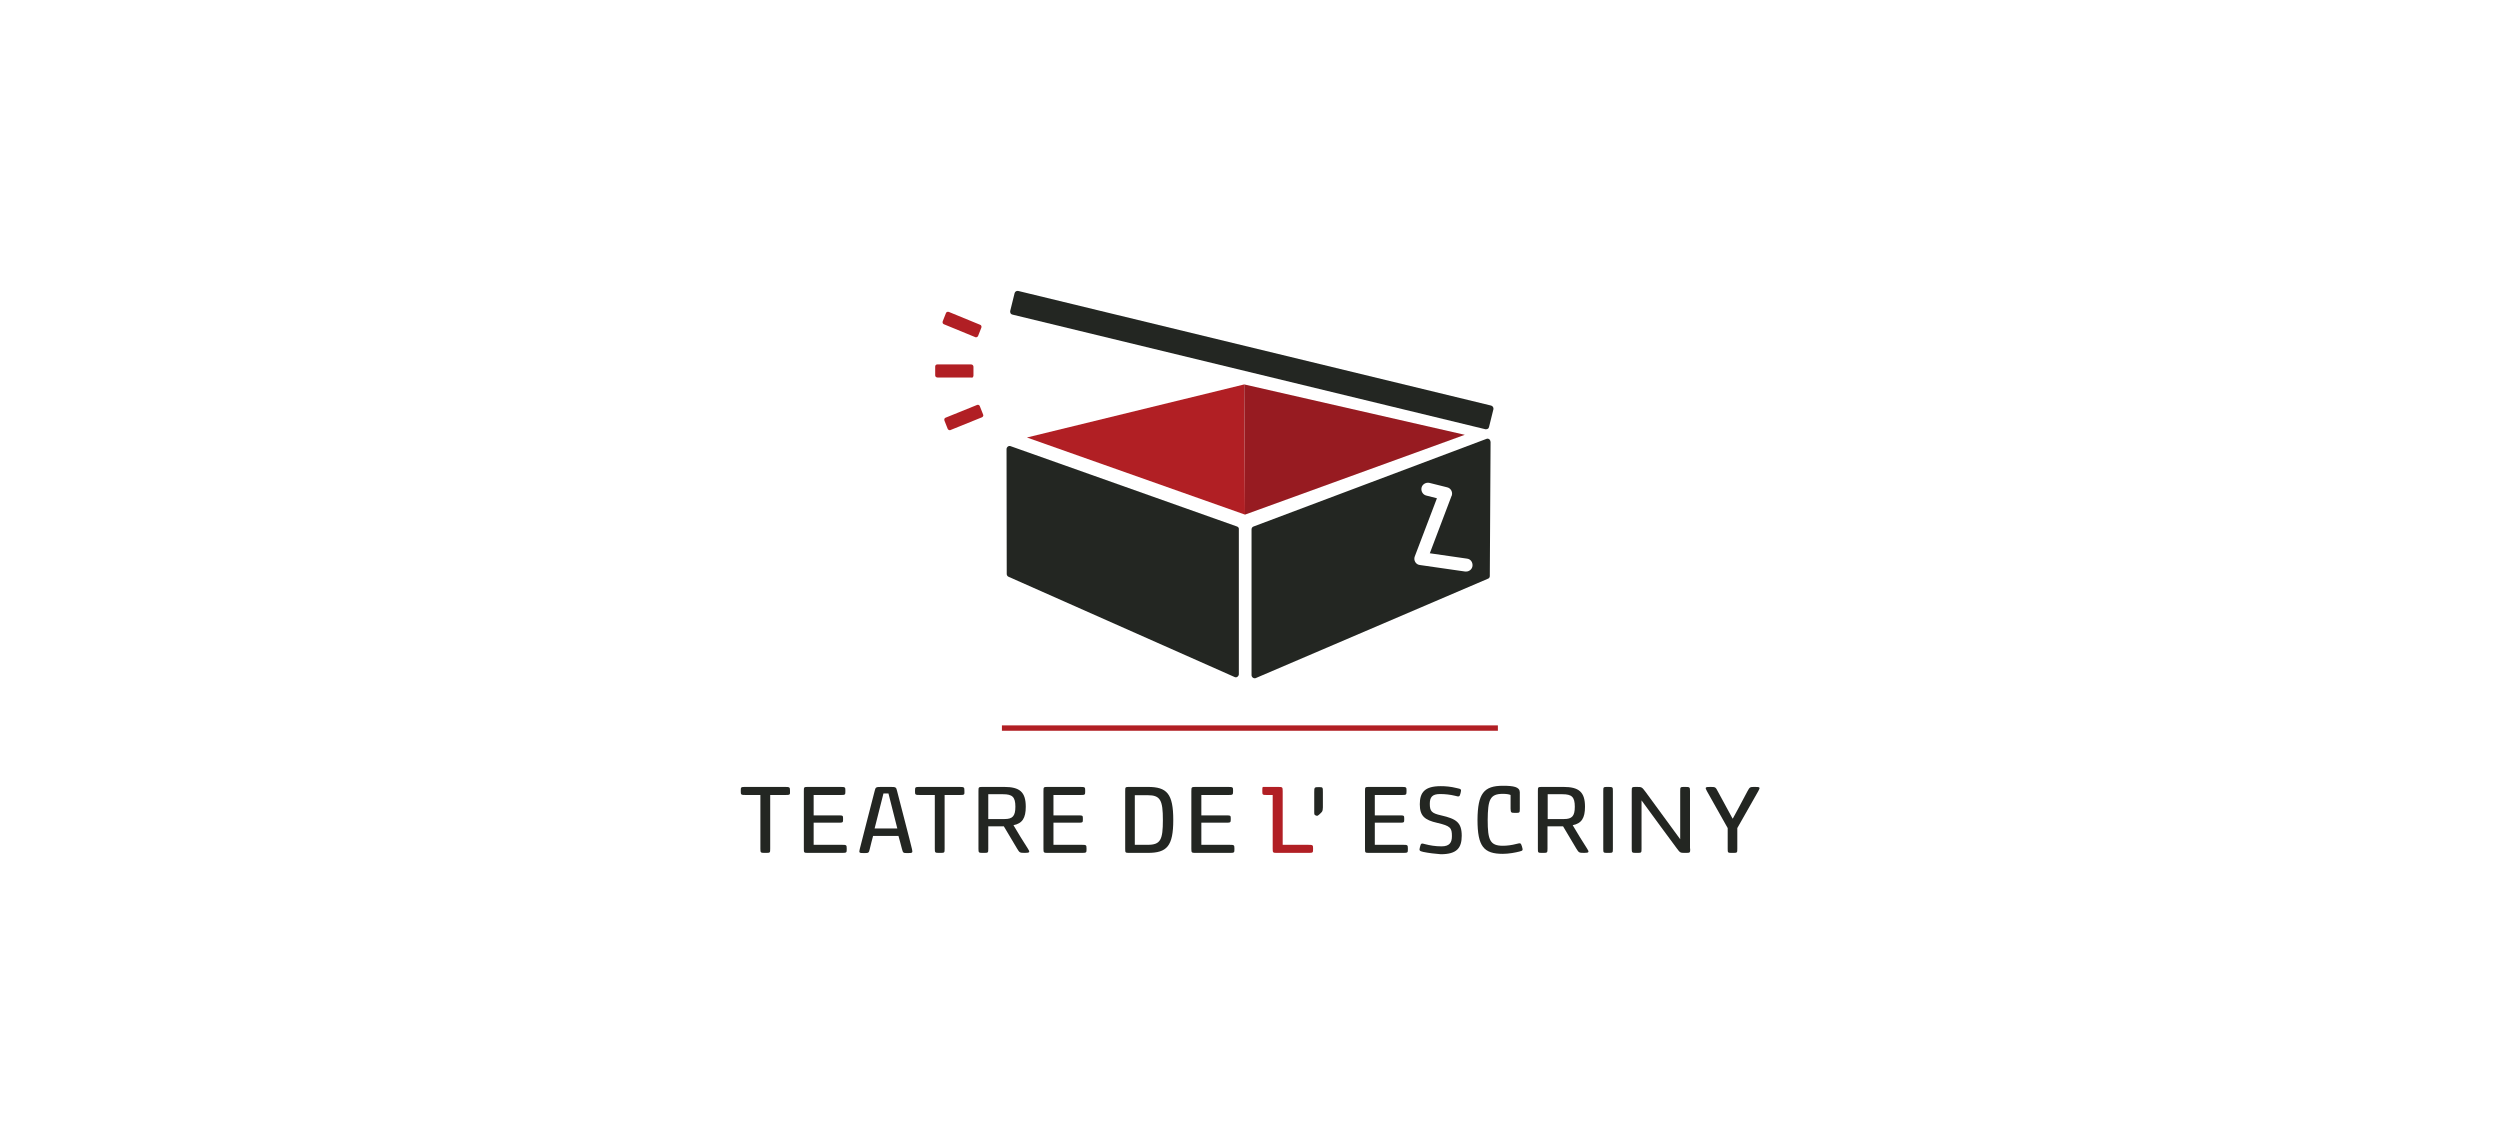 <?xml version="1.0" encoding="utf-8"?>
<!-- Generator: Adobe Illustrator 16.0.0, SVG Export Plug-In . SVG Version: 6.00 Build 0)  -->
<!DOCTYPE svg PUBLIC "-//W3C//DTD SVG 1.1//EN" "http://www.w3.org/Graphics/SVG/1.1/DTD/svg11.dtd">
<svg version="1.1" id="Layer_1" xmlns="http://www.w3.org/2000/svg" xmlns:xlink="http://www.w3.org/1999/xlink" x="0px" y="0px"
	 width="1300px" height="595.3px" viewBox="0 0 1300 595.3" enable-background="new 0 0 1300 595.3" xml:space="preserve">
<g>
	<path fill="#B11F24" d="M505.9,196.1c0.2-0.2,0.3-0.5,0.3-0.8l0-4.6c0-0.6-0.5-1.2-1.2-1.2l0,0l-17.6,0c-0.3,0-0.6,0.1-0.8,0.3
		c-0.2,0.2-0.3,0.5-0.3,0.8l0,4.6c0,0.6,0.5,1.1,1.2,1.1h0l17.6,0C505.4,196.5,505.7,196.4,505.9,196.1z"/>
	<path fill="#B11F24" d="M511.2,215.5l-1.7-4.3c-0.2-0.6-0.9-0.9-1.5-0.6l-16.3,6.6c-0.3,0.1-0.5,0.3-0.6,0.6
		c-0.1,0.3-0.1,0.6,0,0.9l1.7,4.3c0.2,0.4,0.6,0.7,1.1,0.7c0.1,0,0.3,0,0.4-0.1l16.3-6.6c0.3-0.1,0.5-0.3,0.6-0.6
		C511.4,216.1,511.4,215.8,511.2,215.5z"/>
	<path fill="#B11F24" d="M490.8,168.6l16.3,6.7c0.1,0.1,0.3,0.1,0.4,0.1c0.5,0,0.9-0.3,1.1-0.7l1.7-4.3c0.1-0.3,0.1-0.6,0-0.9
		c-0.1-0.3-0.3-0.5-0.6-0.6l-16.3-6.7c-0.6-0.2-1.3,0-1.5,0.6l-1.7,4.3c-0.1,0.3-0.1,0.6,0,0.9C490.3,168.3,490.6,168.5,490.8,168.6
		z"/>
	<path fill="#232622" d="M408,413.4h-7.5v27.9c0,2.2,0,2.2-2.5,2.2c-2.5,0-2.6,0-2.6-2.2v-27.9H388c-2.8,0-2.8-0.1-2.8-2.1
		c0-2.1,0-2.1,2.8-2.1H408c2.7,0,2.8,0.1,2.8,2.1C410.9,413.4,410.8,413.4,408,413.4z"/>
	<path fill="#232622" d="M436.8,409.2c2.8,0,2.8,0.1,2.8,2.1c0,2.1,0,2.1-2.8,2.1h-13.7V424h12.5c2.8,0,2.8,0,2.8,1.9
		c0,1.9,0,1.9-2.8,1.9h-12.5v11.5h14.3c2.8,0,2.9,0,2.9,2.1c0,2.1,0,2.1-2.9,2.1h-16.9c-2.5,0-2.5,0-2.5-2.2v-29.9
		c0-2.2,0-2.2,2.5-2.2H436.8z"/>
	<path fill="#232622" d="M454,434.7c0,0-1.6,6-1.7,6.7c-0.5,2.2-0.6,2.2-3.1,2.2c-2.5,0-2.6-0.1-2.1-2.2c0.6-2.6,7.2-27.9,7.7-30
		c0.5-2.1,0.6-2.2,3.7-2.2c0.3,0,4,0,4.4,0c3,0,3.1,0.1,3.6,2.2c0.5,2.1,7.2,27.6,7.7,30c0.5,2.1,0.3,2.2-2.1,2.2
		c-2.5,0-2.5,0-3.1-2.2c-0.1-0.6-1.8-6.7-1.8-6.7H454z M466.6,430.8l-4.6-18.2h-2.6l-4.6,18.2H466.6z"/>
	<path fill="#232622" d="M498.7,413.4h-7.5v27.9c0,2.2,0,2.2-2.5,2.2c-2.5,0-2.6,0-2.6-2.2v-27.9h-7.5c-2.8,0-2.8-0.1-2.8-2.1
		c0-2.1,0.1-2.1,2.8-2.1h20.1c2.7,0,2.8,0.1,2.8,2.1C501.6,413.4,501.5,413.4,498.7,413.4z"/>
	<path fill="#232622" d="M528.9,441.3c-0.9-1.6-5.4-9-6.9-11.6h-8.1v11.6c0,2.2,0,2.2-2.5,2.2c-2.5,0-2.6,0-2.6-2.2v-29.9
		c0-2.2,0-2.2,2.6-2.2h10.8c8,0,11.2,2.6,11.2,10.3c0,5.9-1.8,8.7-6.4,9.6c0.8,1.5,6.6,10.9,7.5,12.2c1.2,1.8,1,2.2-1.5,2.2
		C530.2,443.5,530.2,443.4,528.9,441.3z M513.8,425.9h8.6c4.1,0,5.6-1.5,5.6-6.4c0-5.1-1.6-6.5-6.4-6.5h-7.7V425.9z"/>
	<path fill="#232622" d="M561.5,409.2c2.8,0,2.8,0.1,2.8,2.1c0,2.1,0,2.1-2.8,2.1h-13.7V424h12.5c2.8,0,2.8,0,2.8,1.9
		c0,1.9,0,1.9-2.8,1.9h-12.5v11.5h14.3c2.8,0,2.9,0,2.9,2.1c0,2.1,0,2.1-2.9,2.1h-16.9c-2.5,0-2.6,0-2.6-2.2v-29.9
		c0-2.2,0-2.2,2.6-2.2H561.5z"/>
	<path fill="#232622" d="M596.9,443.5h-9.3c-2.5,0-2.5,0-2.5-2.2v-29.9c0-2.2,0-2.2,2.5-2.2h9.3c9.9,0,13.2,3.5,13.2,17.2
		C610.1,440,606.8,443.5,596.9,443.5z M590.1,413.4v25.9h6.7c6.7,0,7.9-2.6,7.9-12.9c0-10.3-1.3-12.9-7.9-12.9H590.1z"/>
	<path fill="#232622" d="M638.4,409.2c2.8,0,2.8,0.1,2.8,2.1c0,2.1-0.1,2.1-2.8,2.1h-13.7V424h12.5c2.8,0,2.8,0,2.8,1.9
		c0,1.9-0.1,1.9-2.8,1.9h-12.5v11.5H639c2.8,0,2.9,0,2.9,2.1c0,2.1,0,2.1-2.9,2.1h-16.9c-2.5,0-2.6,0-2.6-2.2v-29.9
		c0-2.2,0.1-2.2,2.6-2.2H638.4z"/>
	<path fill="#B11F24" d="M680,439.3h-13v-27.9c0-2.1-0.1-2.2-2.4-2.2v0H657c-0.5,0-0.6,0-0.6,2.1c0,2.1,0,2.1,2.8,2.1h2.6v27.9
		c0,2.2,0.1,2.2,2.5,2.2H680c2.8,0,2.8,0,2.8-2.1C682.8,439.4,682.8,439.3,680,439.3z"/>
	<path fill="#232622" d="M686.9,422.7c-1.7,1.7-1.9,1.7-2.8,1.3c-0.6-0.3-0.7-0.4-0.7-1.7c0-0.4,0-8.8,0-10.4c0-2.5,0.1-2.6,2.4-2.6
		c2.1,0,2.1,0.1,2.1,2.6c0,0.5,0,7.6,0,7.9C687.8,421.7,687.7,421.9,686.9,422.7z"/>
	<path fill="#232622" d="M728.6,409.2c2.8,0,2.8,0.1,2.8,2.1c0,2.1-0.1,2.1-2.8,2.1h-13.7V424h12.5c2.8,0,2.8,0,2.8,1.9
		c0,1.9,0,1.9-2.8,1.9h-12.5v11.5h14.3c2.8,0,2.9,0,2.9,2.1c0,2.1,0,2.1-2.9,2.1h-16.9c-2.5,0-2.5,0-2.5-2.2v-29.9
		c0-2.2,0-2.2,2.5-2.2H728.6z"/>
	<path fill="#232622" d="M740.1,443c-2.1-0.5-2.2-0.7-1.7-2.6c0.5-2,0.7-2,2.8-1.4c2.3,0.6,5.1,1.1,8.4,1.1c4.2,0,5.4-2,5.4-5.3
		c0-4.3-0.7-5.3-7.6-6.9c-6.6-1.5-9.1-3.6-9.1-9.7c0-6.2,2.6-9.4,10.9-9.4c2.4,0,5.1,0.2,8.3,1c2.4,0.5,2.5,0.6,2,2.6
		c-0.5,2-0.7,2-2.9,1.4c-2.5-0.6-5-0.9-7.8-0.9c-4.1,0-5.3,1.7-5.3,5.1c0,3.9,1,4.9,5.9,6c7.8,1.8,10.7,3.6,10.7,10.6
		c0,6.3-2.5,9.6-10.9,9.6C746.6,444,742.9,443.6,740.1,443z"/>
	<path fill="#232622" d="M790.3,420.5c0,2.2,0,2.2-2.4,2.2c-2.2,0-2.3-0.1-2.4-2.2v-7.1c-0.8-0.4-2.3-0.6-4-0.6
		c-6.8,0-7.8,3.1-7.9,13.6c0,10.4,1.2,13.4,7.9,13.4c2,0,4.6-0.3,7.2-1c2-0.5,2.1-0.5,2.7,1.3c0.6,2.1,0.6,2.2-1.3,2.7
		c-1.9,0.5-5.5,1.2-8.6,1.2c-10,0-13.2-3.9-13.2-17.7c0.1-13.7,3.3-17.7,13.2-17.7c5.6,0,8.7,0.6,8.8,3.3L790.3,420.5z"/>
	<path fill="#232622" d="M819.7,441.3c-0.9-1.6-5.4-9-6.9-11.6h-8.1v11.6c0,2.2-0.1,2.2-2.5,2.2c-2.5,0-2.5,0-2.5-2.2v-29.9
		c0-2.2,0-2.2,2.5-2.2h10.8c8,0,11.2,2.6,11.2,10.3c0,5.9-1.8,8.7-6.4,9.6c0.8,1.5,6.6,10.9,7.5,12.2c1.2,1.8,1,2.2-1.5,2.2
		C821.1,443.5,821,443.4,819.7,441.3z M804.7,425.9h8.6c4.1,0,5.6-1.5,5.6-6.4c0-5.1-1.6-6.5-6.4-6.5h-7.7V425.9z"/>
	<path fill="#232622" d="M838.7,441.3c0,2.2,0,2.2-2.5,2.2c-2.5,0-2.5,0-2.5-2.2v-29.9c0-2.2,0-2.2,2.5-2.2c2.5,0,2.5,0.1,2.5,2.2
		V441.3z"/>
	<path fill="#232622" d="M878.9,441.3c0,2.2,0,2.2-2.6,2.2c-2.6,0-2.6,0-4.4-2.4c-1.7-2.3-14.5-19.6-18.3-24.9v25.1
		c0,2.2,0,2.2-2.5,2.2c-2.5,0-2.6,0-2.6-2.2v-29.9c0-2.2,0-2.2,2.6-2.2c2.7,0,2.7,0.1,4.6,2.6c1.7,2.3,14.6,19.9,18,24.6v-25
		c0-2.2,0-2.2,2.5-2.2c2.5,0,2.6,0.1,2.6,2.2V441.3z"/>
	<path fill="#232622" d="M903.4,430.6v10.7c0,2.2,0,2.2-2.5,2.2c-2.5,0-2.5,0-2.5-2.2v-10.7c0,0-7.7-13.6-10.8-19.2
		c-1.1-2-0.9-2.2,1.8-2.2c2.6,0,2.7,0.1,3.8,2.2c2.3,4.2,7.7,14.2,7.7,14.2h0.2c0,0,5.4-9.9,7.6-14.2c1.2-2.2,1.3-2.2,3.9-2.2
		c2.7,0,2.8,0.2,1.7,2.2C911.1,417,903.4,430.6,903.4,430.6z"/>
	<path fill="#232622" d="M643.3,273.8l-117.8-41.8c-0.5-0.2-1-0.1-1.4,0.2c-0.4,0.3-0.7,0.8-0.7,1.3l0.1,65c0,0.6,0.4,1.2,0.9,1.4
		l117.7,52.2c0.2,0.1,0.4,0.1,0.6,0.1c0.3,0,0.6-0.1,0.8-0.3c0.4-0.3,0.7-0.8,0.7-1.3v-75.4C644.3,274.6,643.9,274,643.3,273.8z"/>
	<path fill="#232622" d="M775.4,210.9l-245.9-59.6c-0.8-0.2-1.7,0.3-1.9,1.1l-2.3,9.3c-0.1,0.4,0,0.8,0.2,1.2c0.2,0.4,0.6,0.6,1,0.7
		l245.9,59.6c0.1,0,0.2,0,0.4,0c0.3,0,0.6-0.1,0.8-0.2c0.4-0.2,0.6-0.6,0.7-1l2.3-9.3C776.7,212,776.2,211.1,775.4,210.9z"/>
	<path fill="#232622" d="M774.4,228.4c-0.4-0.3-1-0.4-1.4-0.2l-121.2,45.6c-0.6,0.2-1,0.8-1,1.5l0,75.8c0,0.5,0.3,1,0.7,1.3
		c0.3,0.2,0.6,0.3,0.9,0.3c0.2,0,0.4,0,0.6-0.1l120.8-51.7c0.6-0.2,0.9-0.8,0.9-1.4l0.4-69.7C775,229.1,774.8,228.7,774.4,228.4z
		 M765.7,294.3c-0.2,1.7-1.7,2.9-3.3,2.9c-0.2,0-0.3,0-0.5,0l-23.6-3.4c-1-0.1-1.9-0.7-2.4-1.6c-0.5-0.9-0.6-1.9-0.2-2.9l11.5-30.2
		l-5.5-1.4c-1.8-0.4-2.9-2.3-2.5-4.1c0.4-1.8,2.3-2.9,4.1-2.5l9.2,2.3c1.8,0.4,2.9,2.2,2.5,4c0,0.2-0.1,0.4-0.2,0.5
		c-0.4,1.1-8,21.1-11.3,29.8l19.4,2.8C764.7,290.7,765.9,292.4,765.7,294.3z"/>
	<polyline fill="#B11F24" points="647.4,267.6 534,227.5 647,199.9 	"/>
	<polyline fill="#971B21" points="647,199.9 761.7,226.1 647.4,267.6 	"/>
	<rect x="521" y="377.2" fill="#B11F24" width="257.9" height="2.8"/>
</g>
</svg>
